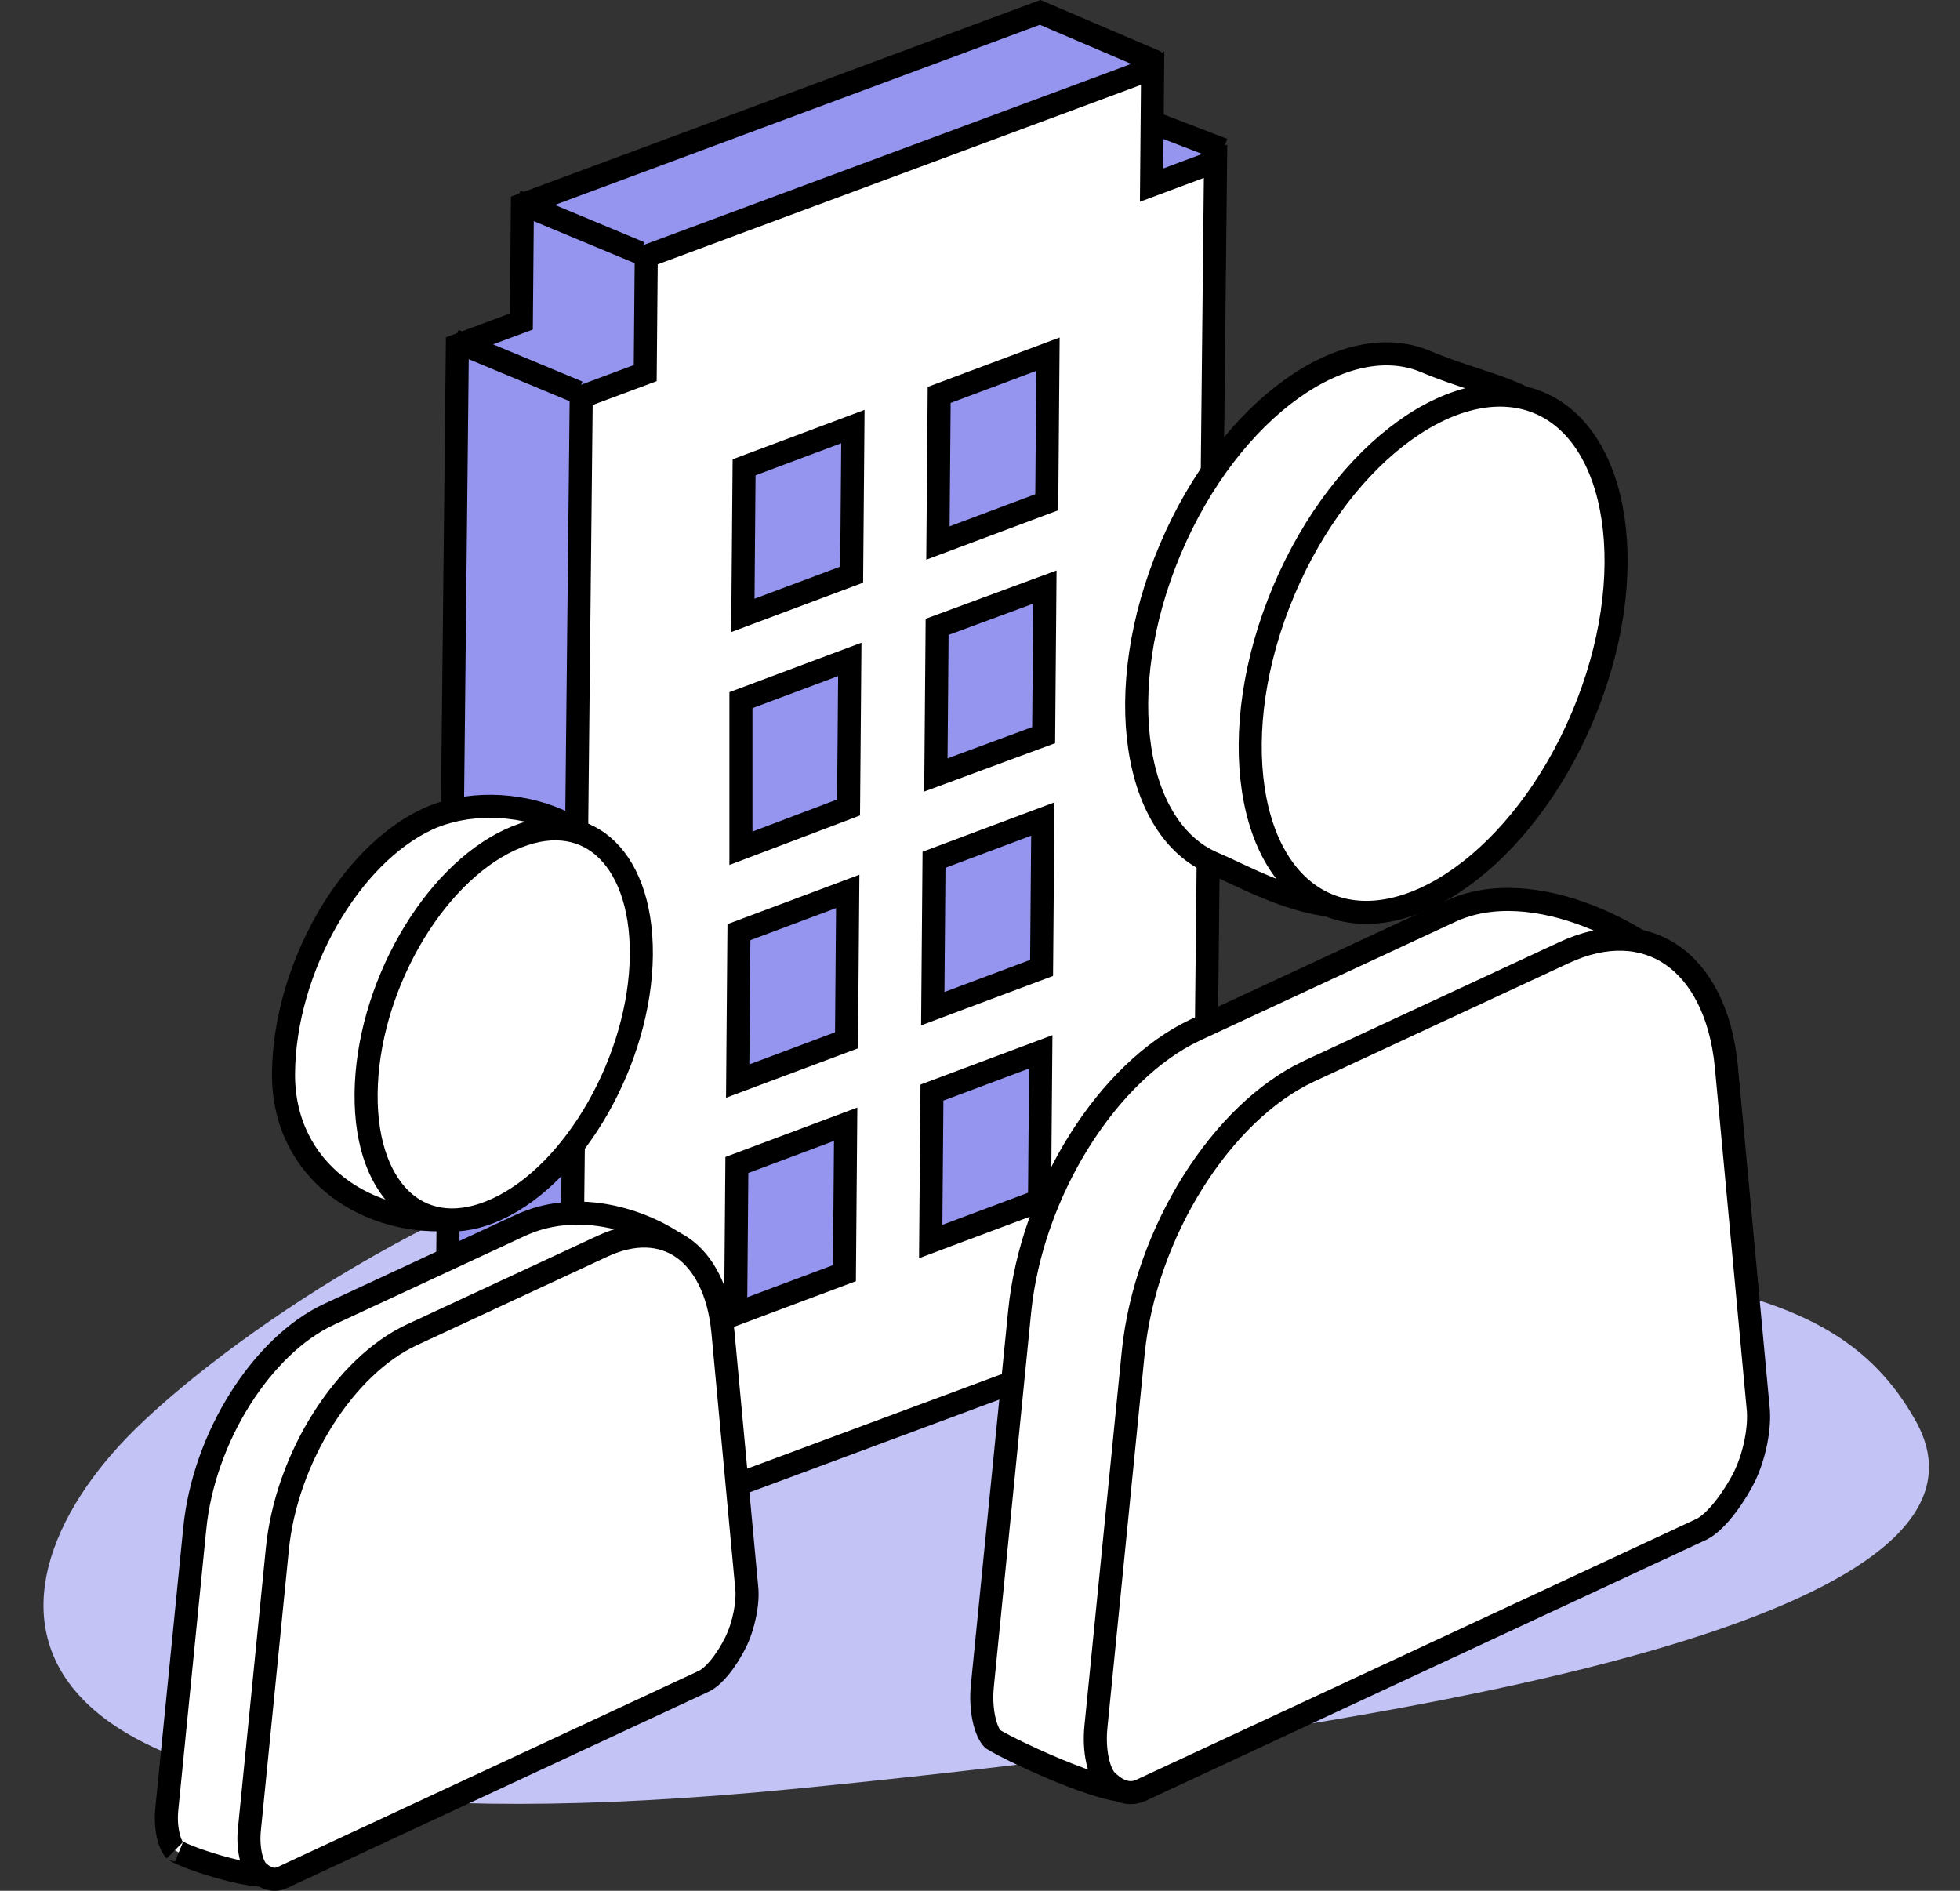 <svg width="170" height="164" viewBox="0 0 170 164" fill="none" xmlns="http://www.w3.org/2000/svg">
    <rect x="0" y="0" width="170" height="164" fill="#333333" stroke="none"/>
    <path fill-rule="evenodd" clip-rule="evenodd" d="M166.175 123.275C173.945 137.25 141.744 147.999 68.954 155.15C-3.836 162.301 -3.168 138.514 11.837 123.85C19.339 116.517 38.797 102.484 60.228 97.983C81.659 93.482 104.916 100.805 117.243 104.585C142.543 112.344 158.404 109.3 166.175 123.275Z" fill="#C3C3F6"/>
    <path d="M99.822 16.115V10.743L105.641 13.877L99.822 16.115Z" fill="#9595EF"/>
    <path d="M93.67 109.255L38.616 129.716L39.668 29.955L44.575 28.125L45.22 27.885L45.226 27.197L45.309 17.753L90.216 1.076L99.717 5.136V8.923L93.67 109.255Z" fill="#9595EF" stroke="black" stroke-width="2"/>
    <path d="M39.392 29.544L50.135 34.02" stroke="black" stroke-width="2"/>
    <path d="M44.763 17.457L55.506 21.934" stroke="black" stroke-width="2"/>
    <path d="M99.896 14.601L99.883 16.054L101.245 15.546L105.431 13.986L104.38 113.744L49.359 134.192L50.411 34.431L55.318 32.602L55.963 32.361L55.969 31.673L56.053 22.229L99.973 5.919L99.896 14.601ZM72.777 90.474L73.421 90.233L73.427 89.546L73.516 78.77L73.528 77.315L72.165 77.826L64.735 80.609L64.091 80.85L64.085 81.537L63.996 92.312L63.984 93.767L65.347 93.257L72.777 90.474ZM72.598 110.669L73.242 110.428L73.248 109.741L73.337 98.965L73.349 97.51L71.986 98.021L64.556 100.804L63.912 101.045L63.907 101.732L63.817 112.507L63.805 113.962L65.168 113.452L72.598 110.669ZM72.96 70.278L73.6 70.035L73.606 69.351L73.695 58.647L73.707 57.192L72.344 57.702L64.914 60.485L64.265 60.728V61.422V72.126V73.574L65.619 73.061L72.96 70.278ZM73.225 50.084L73.868 49.843L73.874 49.156L73.964 38.452L73.976 36.997L72.613 37.507L65.182 40.29L64.539 40.531L64.533 41.218L64.444 51.922L64.431 53.378L65.794 52.867L73.225 50.084ZM89.698 84.194L90.341 83.953L90.347 83.266L90.437 72.491L90.449 71.036L89.086 71.546L81.655 74.329L81.012 74.57L81.006 75.257L80.916 86.033L80.904 87.488L82.267 86.977L89.698 84.194ZM89.519 104.389L90.162 104.148L90.168 103.461L90.257 92.686L90.27 91.231L88.907 91.741L81.476 94.524L80.833 94.765L80.827 95.452L80.737 106.227L80.725 107.683L82.088 107.172L89.519 104.389ZM89.873 64.001L90.52 63.762L90.526 63.071L90.616 52.367L90.628 50.919L89.269 51.421L81.928 54.133L81.28 54.372L81.275 55.062L81.185 65.766L81.173 67.215L82.531 66.713L89.873 64.001ZM90.145 43.804L90.789 43.563L90.795 42.876L90.884 32.172L90.896 30.717L89.534 31.227L82.103 34.011L81.459 34.252L81.454 34.939L81.364 45.643L81.352 47.098L82.715 46.587L90.145 43.804Z" fill="white" stroke="black" stroke-width="2"/>
    <path d="M106.088 12.981L100.269 10.743" stroke="black" stroke-width="2"/>
    <path d="M37.081 71.047C40.376 69.523 44.81 69.577 48.404 71.139C51.966 72.688 54.546 75.633 54.506 79.831C54.479 82.632 53.279 85.808 51.343 88.942C49.415 92.062 46.809 95.053 44.098 97.465C42.457 98.925 41.766 100.968 41.227 102.563C41.214 102.601 41.201 102.638 41.189 102.675C40.901 103.524 40.661 104.221 40.358 104.779C40.101 105.255 39.84 105.55 39.547 105.723C31.979 106.475 24.509 101.642 24.591 93.068C24.634 88.559 26.055 83.823 28.343 79.811C30.636 75.789 33.745 72.59 37.081 71.047Z" fill="white" stroke="black" stroke-width="2"/>
    <path d="M45.051 106.32L45.055 106.318C47.844 105.005 50.823 104.992 53.486 105.639C55.931 106.233 58.043 107.37 59.399 108.474L57.597 135.696L57.591 135.788L57.602 135.879C57.755 137.175 57.361 139.218 56.627 140.687C56.251 141.438 55.775 142.201 55.26 142.826C54.732 143.468 54.228 143.887 53.815 144.064L53.752 144.091L53.694 144.126L22.872 162.624C22.832 162.629 22.745 162.637 22.595 162.633C22.351 162.628 22.03 162.594 21.643 162.531C20.873 162.407 19.926 162.181 18.975 161.91C18.026 161.638 17.097 161.328 16.366 161.041C15.999 160.897 15.695 160.764 15.468 160.649C15.287 160.558 15.2 160.501 15.172 160.482C15.16 160.474 15.159 160.474 15.166 160.481C14.96 160.275 14.726 159.823 14.575 159.12C14.43 158.446 14.39 157.657 14.469 156.906L14.469 156.9L16.886 132.638L16.887 132.636C17.273 128.642 18.737 124.65 20.844 121.311C22.955 117.966 25.666 115.348 28.491 114.018C28.491 114.018 28.492 114.017 28.493 114.017L45.051 106.32Z" fill="white" stroke="black" stroke-width="2"/>
    <path d="M44.243 72.838C47.543 71.311 50.334 71.717 52.296 73.386C54.31 75.098 55.669 78.321 55.626 82.843C55.583 87.305 54.163 92.041 51.873 96.066C49.579 100.101 46.469 103.321 43.135 104.863C39.835 106.389 37.045 105.984 35.082 104.315C33.069 102.603 31.71 99.38 31.753 94.858C31.796 90.35 33.217 85.614 35.505 81.602C37.798 77.58 40.907 74.381 44.243 72.838Z" fill="white" stroke="black" stroke-width="2"/>
    <path d="M52.213 108.11L52.217 108.108C55.011 106.793 57.419 106.994 59.191 108.217C60.998 109.462 62.362 111.916 62.703 115.532L62.703 115.533L64.762 137.645L64.763 137.657L64.764 137.669C64.917 138.966 64.523 141.009 63.789 142.477C63.413 143.229 62.937 143.991 62.422 144.617C61.894 145.259 61.39 145.678 60.977 145.855L60.962 145.861L60.949 145.867L24.437 162.87C23.709 163.175 22.972 162.915 22.328 162.271C22.123 162.065 21.888 161.613 21.737 160.911C21.593 160.236 21.552 159.447 21.631 158.696L21.631 158.69L24.049 134.429L24.049 134.426C24.435 130.432 25.899 126.44 28.006 123.102C30.117 119.756 32.828 117.138 35.653 115.808C35.653 115.808 35.654 115.808 35.655 115.807L52.213 108.11Z" fill="white" stroke="black" stroke-width="2"/>
    <path d="M123.656 31.359C125.096 31.968 126.563 32.452 127.906 32.895C128.388 33.054 128.855 33.207 129.298 33.36C131.031 33.955 132.417 34.53 133.4 35.321C134.326 36.066 134.908 37.014 135.002 38.476C135.101 40.005 134.668 42.147 133.368 45.222C132.641 46.943 131.955 49.386 131.25 52.117C131.005 53.067 130.757 54.053 130.502 55.064C130.017 56.994 129.508 59.016 128.953 61.046C128.109 64.132 127.172 67.185 126.079 69.858C124.981 72.545 123.755 74.773 122.367 76.264C119.989 78.817 116.798 78.978 113.53 78.186C111.073 77.591 108.787 76.518 106.971 75.665C106.338 75.368 105.762 75.097 105.256 74.883C101.866 73.451 99.6 69.841 98.853 64.865C98.109 59.909 98.914 53.768 101.503 47.645C104.091 41.523 107.935 36.667 112.008 33.747C116.098 30.816 120.266 29.927 123.656 31.359Z" fill="white" stroke="black" stroke-width="2"/>
    <path d="M125.76 79.067L125.764 79.065C129.357 77.377 133.745 77.879 137.782 79.445C141.614 80.932 144.929 83.302 146.673 85.311L142.636 118.205L142.622 118.324L142.636 118.444C142.848 120.247 142.306 122.801 141.42 124.574C141.144 125.125 140.607 126.059 139.93 126.962C139.237 127.886 138.477 128.668 137.779 129.04L137.74 129.061L137.703 129.085L97.599 155.264C97.537 155.272 97.379 155.284 97.08 155.249C96.694 155.204 96.196 155.096 95.609 154.93C94.437 154.598 93.017 154.068 91.612 153.483C90.213 152.9 88.853 152.272 87.81 151.755C87.288 151.497 86.852 151.269 86.534 151.091C86.374 151.002 86.252 150.93 86.166 150.876C86.128 150.851 86.105 150.835 86.092 150.827C85.817 150.535 85.528 149.954 85.343 149.093C85.157 148.233 85.101 147.204 85.21 146.166L85.21 146.16L88.438 113.764C88.438 113.764 88.438 113.764 88.438 113.764C88.96 108.552 90.875 103.319 93.625 98.94C96.379 94.553 99.924 91.096 103.647 89.347C103.647 89.347 103.648 89.346 103.648 89.346L125.76 79.067ZM84.216 146.061L84.216 146.061L84.216 146.061Z" fill="white" stroke="black" stroke-width="2"/>
    <path d="M133.504 34.941C136.893 36.373 139.159 39.983 139.906 44.959C140.65 49.915 139.845 56.056 137.257 62.178C134.668 68.301 130.824 73.157 126.751 76.076C122.661 79.008 118.493 79.897 115.104 78.465C111.714 77.032 109.448 73.422 108.701 68.446C107.957 63.49 108.762 57.349 111.35 51.227C113.939 45.104 117.783 40.248 121.856 37.328C125.946 34.397 130.114 33.508 133.504 34.941Z" fill="white" stroke="black" stroke-width="2"/>
    <path d="M135.608 82.648L135.612 82.646C139.304 80.912 142.563 81.162 144.993 82.821C147.454 84.501 149.272 87.768 149.732 92.475C149.732 92.476 149.732 92.477 149.732 92.478L152.481 122.001L152.482 122.013L152.484 122.025C152.696 123.828 152.154 126.382 151.267 128.155C150.992 128.706 150.455 129.64 149.778 130.543C149.092 131.458 148.341 132.233 147.649 132.61L98.912 155.305C97.648 155.852 96.554 155.023 95.966 154.434C95.683 154.152 95.382 153.562 95.19 152.674C95.005 151.814 94.949 150.785 95.058 149.747L95.058 149.741L98.286 117.345C98.807 112.133 100.723 106.9 103.473 102.521C106.227 98.134 109.772 94.677 113.494 92.928C113.495 92.928 113.495 92.927 113.496 92.927L135.608 82.648ZM94.064 149.642L94.063 149.642L94.064 149.642Z" fill="white" stroke="black" stroke-width="2"/>
</svg>
